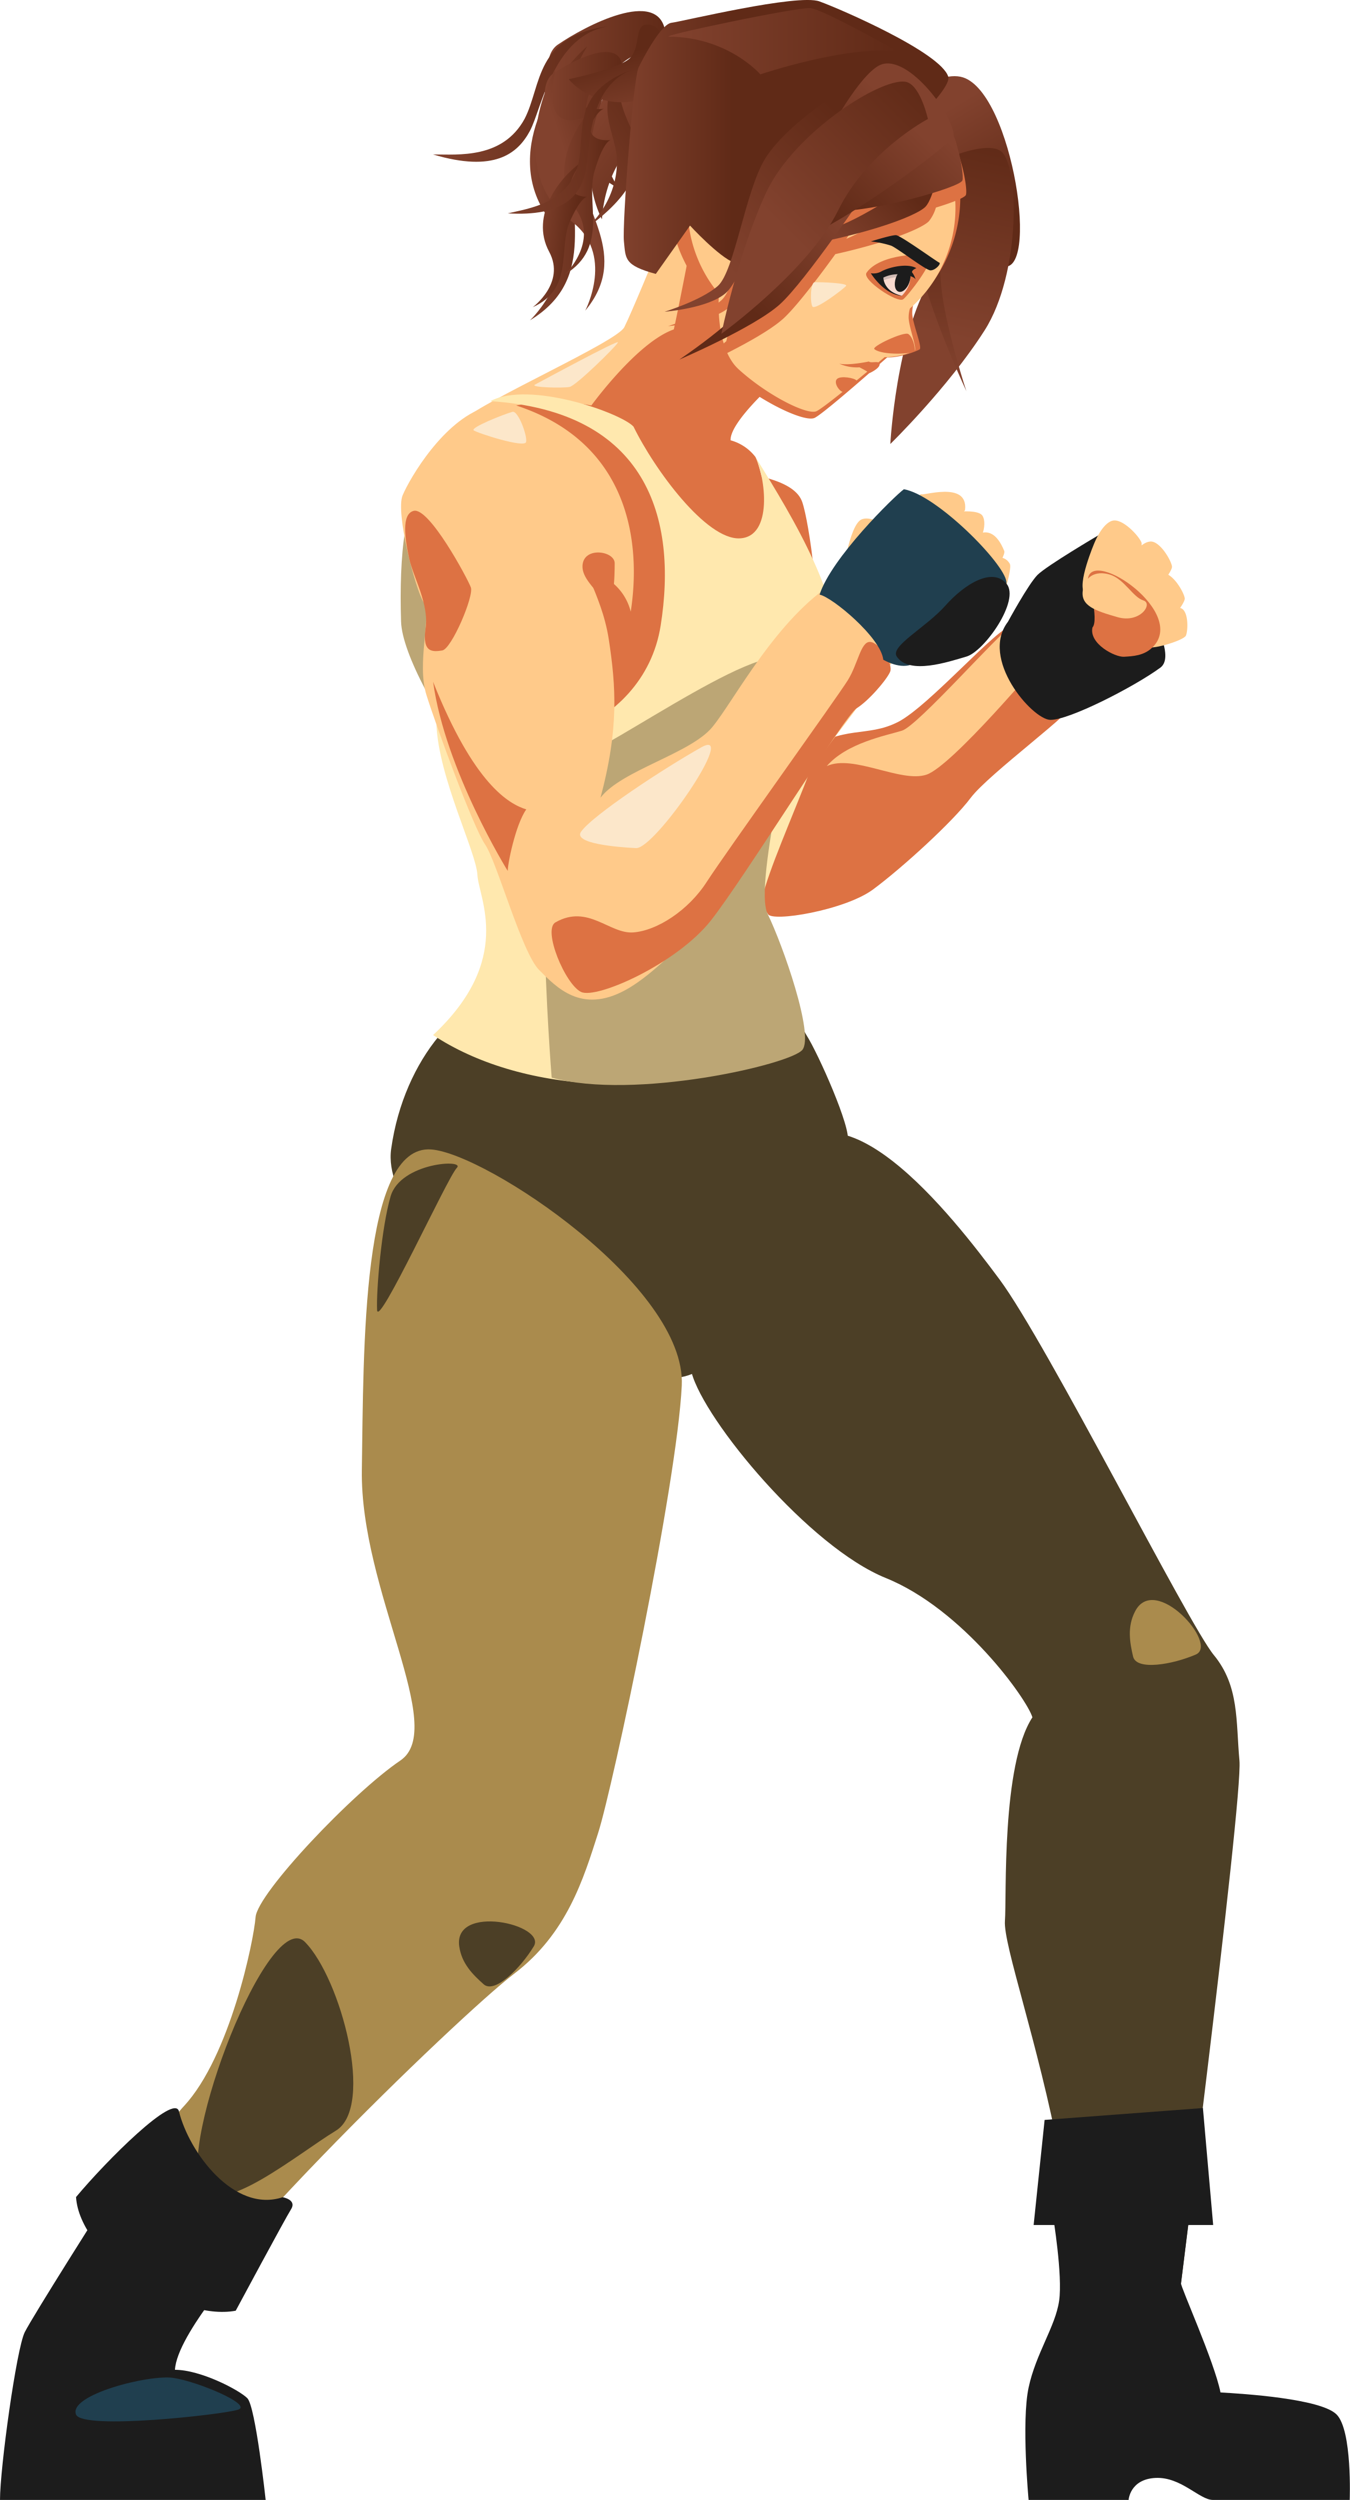 <svg xmlns="http://www.w3.org/2000/svg" xmlns:xlink="http://www.w3.org/1999/xlink" viewBox="0 0 368.42 682">
  <defs>
    <linearGradient id="linear-gradient" x1="-414.59" y1="2366.8" x2="-382.43" y2="2366.8" gradientTransform="matrix(1, 0, 0, -1, 564, 2394)" gradientUnits="userSpaceOnUse">
      <stop offset="0" stop-color="#82422e"/>
      <stop offset="1" stop-color="#602a17"/>
    </linearGradient>
    <linearGradient id="linear-gradient-2" x1="-1013.69" y1="1662.54" x2="-981.52" y2="1662.54" gradientTransform="matrix(0.82, 0.58, 0.58, -0.82, 30.28, 1980.79)" xlink:href="#linear-gradient"/>
    <linearGradient id="linear-gradient-3" x1="-419.37" y1="2343.98" x2="-398.88" y2="2343.98" xlink:href="#linear-gradient"/>
    <linearGradient id="linear-gradient-4" x1="-445.84" y1="2368.37" x2="-397.62" y2="2368.37" xlink:href="#linear-gradient"/>
    <linearGradient id="linear-gradient-5" x1="418.23" y1="2553.13" x2="455.28" y2="2553.13" gradientTransform="matrix(0.84, -0.54, -0.54, -0.84, 1177.09, 2420.82)" xlink:href="#linear-gradient"/>
    <linearGradient id="linear-gradient-6" x1="-415.33" y1="2365.22" x2="-394.19" y2="2365.22" xlink:href="#linear-gradient"/>
    <linearGradient id="linear-gradient-7" x1="1838.95" y1="574.91" x2="1858.61" y2="574.91" gradientTransform="translate(11.31 1954.91) rotate(-102.65)" xlink:href="#linear-gradient"/>
    <linearGradient id="linear-gradient-8" x1="45.59" y1="2501.03" x2="63.36" y2="2501.03" gradientTransform="matrix(0.95, -0.32, -0.32, -0.95, 912.44, 2436.24)" xlink:href="#linear-gradient"/>
    <linearGradient id="linear-gradient-9" x1="-388.68" y1="2348.95" x2="-375.69" y2="2348.95" gradientTransform="matrix(1, -0.01, -0.01, -1, 564.37, 2396.44)" xlink:href="#linear-gradient"/>
    <linearGradient id="linear-gradient-10" x1="-572.01" y1="2192.83" x2="-560.75" y2="2192.83" gradientTransform="matrix(0.99, 0.12, 0.12, -0.99, 447.96, 2309.68)" xlink:href="#linear-gradient"/>
    <linearGradient id="linear-gradient-11" x1="-110.65" y1="2482.94" x2="-68.81" y2="2482.94" gradientTransform="matrix(0.97, -0.23, -0.23, -0.97, 810.84, 2436.11)" xlink:href="#linear-gradient"/>
    <linearGradient id="linear-gradient-12" x1="2098.32" y1="1027.03" x2="2076.59" y2="1005.29" gradientTransform="matrix(-0.54, -0.84, 0.84, -0.54, 526.79, 2358.42)" xlink:href="#linear-gradient"/>
    <linearGradient id="linear-gradient-13" x1="1642.03" y1="2081.89" x2="1618.44" y2="2058.3" gradientTransform="matrix(-0.97, -0.24, 0.24, -0.97, 1347.78, 2445.65)" xlink:href="#linear-gradient"/>
    <linearGradient id="linear-gradient-14" x1="2054.06" y1="1001.95" x2="2092.4" y2="1040.29" gradientTransform="matrix(-0.54, -0.84, 0.84, -0.54, 526.79, 2358.42)" xlink:href="#linear-gradient"/>
    <linearGradient id="linear-gradient-15" x1="-307.56" y1="2291.06" x2="-307.56" y2="2335.61" xlink:href="#linear-gradient"/>
    <linearGradient id="linear-gradient-16" x1="-395.85" y1="2356.63" x2="-364.03" y2="2356.63" xlink:href="#linear-gradient"/>
    <linearGradient id="linear-gradient-17" x1="-338.09" y1="2327.87" x2="-320.25" y2="2345.7" xlink:href="#linear-gradient"/>
    <linearGradient id="linear-gradient-18" x1="-307.14" y1="2357.6" x2="-328.87" y2="2335.86" xlink:href="#linear-gradient"/>
    <linearGradient id="linear-gradient-19" x1="-337.29" y1="2336.24" x2="-361.64" y2="2311.89" xlink:href="#linear-gradient"/>
    <linearGradient id="linear-gradient-20" x1="-369.2" y1="2324.31" x2="-332.54" y2="2360.98" xlink:href="#linear-gradient"/>
    <linearGradient id="linear-gradient-21" x1="-317.84" y1="2362.8" x2="-341.52" y2="2339.12" xlink:href="#linear-gradient"/>
    <linearGradient id="linear-gradient-22" x1="-351.35" y1="2332.47" x2="-313.01" y2="2370.81" xlink:href="#linear-gradient"/>
    <linearGradient id="linear-gradient-23" x1="-381.59" y1="2382.73" x2="-318.94" y2="2382.73" xlink:href="#linear-gradient"/>
  </defs>
  <title>stand</title>
  <g id="Layer_2" data-name="Layer 2">
    <g id="Layer_1-2" data-name="Layer 1">
      <g id="stand">
        <path id="pelvis" d="M220.08,282.37c-3.21-5-.33-12.34-42.33-12.25-19.5.05-25,.78-38,.78s-29.5,17.47-33,42.55,56,62.42,77.14,62.42,46.36-61,47.44-64.5S223.28,287.38,220.08,282.37Z" fill="#4c3f26"/>
        <path id="pants_leg_l" data-name="pants leg l" d="M338.25,480.31c-1-10.81,0-20.31-7-28.81s-45.5-85-58.5-102.5-44.28-57.66-60-31.39c-10.71,17.89-27.5,43.89-24,56.89s32,47.5,53,56,38.5,33,40,38c-8.5,13-7,49-7.5,55.5s9,33,15,64.5,0,54.5,0,54.5h30.5S339.25,491.11,338.25,480.31Z" fill="#4c3f26"/>
        <path id="pants_thigh_highlight_l" data-name="pants thigh highlight l" d="M309.75,439.63c-2.16,4.19-1.44,8.37-.53,12.28s10.75,2.2,17.12-.54S315.18,429,309.75,439.63Z" fill="#aa8b4d"/>
        <path id="shoe_rim_l" data-name="shoe rim l" d="M331.08,607h-49l3-28.67,43.2-3.24Z" fill="#1c1c1c"/>
        <path id="shoe_l" data-name="shoe l" d="M364.75,658.68c-4.33-4.33-25.67-5.67-31.67-6-1.66-8.33-10.9-28.82-10.78-29.77s3-24.24,3-24.24l-37.92,6s2.66,16,1.66,23-6.33,14.33-8.33,23.67,0,30.66,0,30.66H308s.34-5.66,7.34-6,12,6,15.66,6h37.34S369.08,663,364.75,658.68Z" fill="#1c1c1c"/>
        <path id="pants_leg_r" data-name="pants leg r" d="M117.69,313.58C98.69,312.15,99.25,368,98.75,401s23.5,70.5,10.5,79.29-39,36.21-39.5,42.71-7,38-19.5,51.5S6.75,647,6.75,647h34c7-22.5,85-97.5,99.5-108.5s19-26,23-38.5,21.5-95,22.81-122S132.71,314.7,117.69,313.58Z" fill="#aa8b4d"/>
        <path id="pants_calf_shadow_r" data-name="pants calf shadow r" d="M83.25,529.82c-9.76-9.93-35,55.43-28.23,66.93,5,8.5,26-9,36.66-15.5S93,539.75,83.25,529.82Z" fill="#4c3f26"/>
        <path id="pants_shin_shadow_r" data-name="pants shin shadow r" d="M125.33,531c.67,4.67,3.67,7.67,6.67,10.33S142,537,145.66,531,123.65,519.25,125.33,531Z" fill="#4c3f26"/>
        <path id="pants_thigh_shadow_r" data-name="pants thigh shadow r" d="M106.6,326.37c-2.48,8.44-3.94,25.75-3.69,31s19.25-36.25,21.75-38.75S109.32,317.12,106.6,326.37Z" fill="#4c3f26"/>
        <path id="shoe_r" data-name="shoe r" d="M67.5,654.25c-2.25-2.25-12.75-7.75-19.75-7.75.5-9.75,19.75-31,19.75-31L29,600.25s-20,31.5-22.25,36S0,673.25,0,682H72.5S69.75,656.5,67.5,654.25Z" fill="#1c1c1c"/>
        <path id="shoe_rim_r" data-name="shoe rim r" d="M77.13,599.42C63.85,603.8,51.57,587.11,48.84,576c-1.24-5.06-19.76,13.38-28.09,23.38,1,15.67,27.67,34,43.58,31,0,0,13.42-25,15.09-27.66S77.13,599.42,77.13,599.42Z" fill="#1c1c1c"/>
        <path id="shoe_highlight_r" data-name="shoe highlight r" d="M47.33,648.71c-6.67-1-28.75,4.63-26.58,10C22.5,663,61,658.71,65,657.37S54,649.71,47.33,648.71Z" fill="#203f4f"/>
        <path id="arm_shadow_l" data-name="arm shadow l" d="M292.85,191.81c-1.33-1.56-14-20.1-17-20.77S253.52,192.71,245,197s-14.8.67-25.42,8.16c-3.3-1.18,0-22.28,2.37-30.08s-1.08-32.41-3-38.08-11.83-7.37-20.38-8.75c-11.51-1.86-14.29,48.42-14.29,75.22s24.29,43.53,25.28,45.86,21-1,28.67-6.66,21.67-18.34,26.67-25S294.18,193.37,292.85,191.81Z" fill="#dd7243"/>
        <path id="arm_l" data-name="arm l" d="M275.85,171c-3.28,1.82-25.38,27-29.69,28.33s-15.08,3.34-20.53,9.67c7.22-3.33,20.22,4.67,27.22,2.33S284.18,180,284.18,180,279.13,169.22,275.85,171Z" fill="#ffca8a"/>
        <path id="glove_shadow_l" data-name="glove shadow l" d="M299.81,146s-14.17,8.33-16.67,10.84-8.07,12.78-8.07,12.78c-7.73,10.12,6.57,26.54,11.49,26.76s22.75-8.88,30.08-14.22S299.81,146,299.81,146Z" fill="#1c1c1c"/>
        <path id="index_l" data-name="index l" d="M311.51,148c-.66-1.76-5.24-6.76-8-5.93s-4.79,5.93-4.79,5.93-5,11.65-2.67,13.86,6.37-.45,8.5-1.19S312.16,149.8,311.51,148Z" fill="#ffca8a"/>
        <path id="middle_l" data-name="middle l" d="M313.89,147.73c-2.63.2-5.37,4.32-5.37,4.32s-6.63,9.35-5,11.74,5.71.82,7.73.56,8.84-8.17,8.59-9.85S316.52,147.52,313.89,147.73Z" fill="#ffca8a"/>
        <path id="ring_l" data-name="ring l" d="M317.36,156.42c-2.63.2-5.37,4.32-5.37,4.32s-6.64,9.35-5,11.74,5.71.82,7.74.56,8.83-8.17,8.59-9.85S320,156.21,317.36,156.42Z" fill="#ffca8a"/>
        <path id="pinky_l" data-name="pinky l" d="M322.46,166c-1.94-1-5.71.65-5.71.65s-8.86,3.62-8.77,6,3.66,3.13,5.2,3.86,9.88-1.82,10.46-3.11S324.41,167,322.46,166Z" fill="#ffca8a"/>
        <path id="palm_shadow_l" data-name="palm shadow l" d="M296.9,157.86s3.07,11.34,1.24,13.31c-1,4.47,6.18,8.14,8.59,8s5.38-.27,7.7-2.48C324.29,167.28,298.12,149.42,296.9,157.86Z" fill="#dd7243"/>
        <path id="thumb_l" data-name="thumb l" d="M312,163.79c-2.8-.86-5.12-5.73-9-7-4.16-1.32-7.16.66-7.54,4.58s3.38,5.24,9.54,7S314.81,164.64,312,163.79Z" fill="#ffca8a"/>
        <path id="shirt_back" data-name="shirt back" d="M117,131.38c-6.57,2.76-8.11,20.35-7.55,38.17s40.3,71.16,43.42,61.82S133.66,124.39,117,131.38Z" fill="#bca675"/>
        <path id="torso_skin" data-name="torso skin" d="M223,33H176.77l2.17,36.31s-6.56,15.94-8.56,19.94S132.54,109,126.31,114.61s-12.85,71.68-3.39,93.91,87.17,17.27,94.07,7.78,8-45.3,2.64-57.42-32-46.17-32-46.17L223,88.09Z" fill="#ffca8a"/>
        <path id="torso_shadow" data-name="torso shadow" d="M199.38,120.12c-.25-5.25,13.57-17.2,13.57-17.2l-21.82-49.8s-5.75,30.25-7.25,36.75c-10,3.5-22.5,20.75-22.5,20.75a54.37,54.37,0,0,0-20.5,0c30.5,10,34.25,36.75,31.25,56.25-4-15.75-29.25-15.75-31.25,0s5.5,46.38,46.37,46.38,21.38-85.13,18.88-88.63A12.81,12.81,0,0,0,199.38,120.12Z" fill="#dd7243"/>
        <path id="shirt_torso" data-name="shirt torso" d="M206.13,124.62c2.75,5.5,4.92,21.84-4.25,22.25s-23.25-18.75-29-30.5c-3.5-3.75-28.44-12.59-39.08-6.93,42.85,2.73,51.16,31.93,46.49,61.27s-41.33,40-61.19,26.95c.62,14.64,10.86,34.71,11.19,41.05s10,23-12.1,43.66c23.22,15.34,61.44,18.67,100.77,4,0,0-9.33-28.66-11.33-36.66s20.69-49.25,21.41-67.84S217.13,142.37,206.13,124.62Z" fill="#ffe8ae"/>
        <path id="shirt_abs_shadow" data-name="shirt abs shadow" d="M209.51,249.37c-4.15-8.5,9.15-55.5,6.55-67.5s-49.4,22.61-60.85,26S150.56,294,150.56,294c22.55,6.2,65.1-3.58,68.4-7.58S213.66,257.87,209.51,249.37Z" fill="#bca675"/>
        <path id="hair_tail11" data-name="hair tail11" d="M181.53,8.56c-1.81-12-21.86-1.5-29.36,3.66s1,31,16.62,39.14c0,0-11.75-17.16-.34-32.64C172.41,13.35,182.27,13.46,181.53,8.56Z" fill="url(#linear-gradient)"/>
        <path id="hair_tail10" data-name="hair tail10" d="M173.38,18.3c-9.11-.12-17.14,25.81-9.09,41.54,0,0,.34-20.8,18.6-26.82,6.34-2.09,14.32,3.7,16.56-.72C204.91,21.46,182.48,18.43,173.38,18.3Z" fill="url(#linear-gradient-2)"/>
        <path id="hair_tail9" data-name="hair tail9" d="M160.25,12.64c-9.5,8.25-22.92,29.37-10.81,46.5,10.06,14.25-4.81,28.25-4.81,28.25,19.37-11.75,8.89-30.75,13.13-44.5,3.48-11.28,6.2-13,7.07-13.21C162.67,29.93,149.18,30.86,160.25,12.64Z" fill="url(#linear-gradient-3)"/>
        <path id="hair_tail8" data-name="hair tail8" d="M143.16,32.43c-6,10.94-18,9.71-25,9.7,16.72,5,23.1-.19,26.44-6.39s6.28-26.37,21.78-28.62C145.91,9.62,147.91,23.23,143.16,32.43Z" fill="url(#linear-gradient-4)"/>
        <path id="hair_tail7" data-name="hair tail7" d="M174.2,40.77c-.39-5.39-10.34-16.2-1.21-24-12.27,10.06-5.37,18.06-4.67,26,.62,9.58-5.17,17.6-9.73,20.48C172.4,53.85,174.59,46.17,174.2,40.77Z" fill="url(#linear-gradient-5)"/>
        <path id="hair_tail6" data-name="hair tail6" d="M169.79,17.75c-1.16-7.71-14-1-18.87,2.36s-1.82,18,8.25,23.25c0,0-.22-15.54,2.21-19.07S170.26,20.91,169.79,17.75Z" fill="url(#linear-gradient-6)"/>
        <path id="hair_tail5" data-name="hair tail5" d="M176.28,6.72c-3,.21-1.51,6-4.22,9s-16.85,5.89-16.85,5.89c6.79,8,20.79,7.76,22.79,2.71S183.51,6.21,176.28,6.72Z" fill="url(#linear-gradient-7)"/>
        <path id="hair_tail4" data-name="hair tail4" d="M158,44.54c-.3-10.24,1.46-12.39,2.11-12.83-1.7.81-12.52,5.35-8.52-12.71-5.5,9.43-10.61,30.53,4.12,41.21,12.25,8.88,4,24.54,4,24.54C172.25,69.68,158.33,57,158,44.54Z" fill="url(#linear-gradient-8)"/>
        <path id="hair_tail3" data-name="hair tail3" d="M163.67,27.42c-6,5.28-14.35,18.74-6.59,29.52,6.47,9-2.88,17.93-2.88,17.93,12.21-7.56,5.46-19.54,8.07-28.27,2.14-7.2,3.86-8.26,4.4-8.41C165.32,38.36,156.75,39,163.67,27.42Z" fill="url(#linear-gradient-9)"/>
        <path id="hair_tail2" data-name="hair tail2" d="M158.89,44.09c-5.74,3.87-14.48,14.49-9,24.64,4.53,8.45-4.52,15.09-4.52,15.09,11.36-5.11,6.91-16.18,10.15-23.39,2.66-6,4.26-6.67,4.74-6.74C159.06,53.69,151.62,53.3,158.89,44.09Z" fill="url(#linear-gradient-10)"/>
        <path id="hair_tail" data-name="hair tail" d="M157.74,45.06c-2.89,10.43-13.23,11.76-19.17,13.15,15.12.9,19.48-4.75,21.06-10.64s.08-23.51,12.72-28.49C155.54,25.26,159.93,36.35,157.74,45.06Z" fill="url(#linear-gradient-11)"/>
        <path id="hair_side4_l" data-name="hair side4 l" d="M265.38,38.26c-7.47-2.53-21.55,3.29-22.84,4.85s6,25.24,11.43,33S274.5,41.35,265.38,38.26Z" fill="url(#linear-gradient-12)"/>
        <path id="hair_side3_l" data-name="hair side3 l" d="M262.83,21.12c-7.55-2.46-22.36,8.94-23.64,14.2-.48,2,25.17,34,34.1,37.2C284,76.43,276.41,25.55,262.83,21.12Z" fill="url(#linear-gradient-13)"/>
        <path id="hair_side2_l" data-name="hair side2 l" d="M273.15,41.25c-3.15-2.35-11.4.71-11.4.71s1.64,18.55-7.78,34.17-11,45-11,45,15.7-15.3,25.7-30.95S278.17,45,273.15,41.25Z" fill="url(#linear-gradient-14)"/>
        <path id="hair_side_l" data-name="hair side l" d="M257.15,80.47c-1.52-10.88-.47-29.07-.47-29.07s-6.56,5.81-7.4,9.13,2.18,19.41,14.45,46.19C263.73,106.72,258.67,91.34,257.15,80.47Z" fill="url(#linear-gradient-15)"/>
        <path id="face_shadow" data-name="face shadow" d="M249.27,82.93a39.7,39.7,0,1,0-56.73-3c-.27,8.09,1.21,17.72,6.42,22.23,8.67,7.5,20.67,13.16,23.38,11.83s19.79-16.5,19.79-16.5c3.33.17,8-1.67,8.83-2.17s-1.83-6.83-2-9.66A9.66,9.66,0,0,1,249.27,82.93Z" fill="#dd7243"/>
        <path id="face" d="M248.32,84.16a36.54,36.54,0,1,0-52.13-4c-.43,7.43.7,16.33,5.4,20.6,7.8,7.09,18.71,12.58,21.24,11.41s18.58-14.73,18.58-14.73a19.92,19.92,0,0,0,8.18-1.79c.78-.44-1.53-6.33-1.62-8.94A8.82,8.82,0,0,1,248.32,84.16Z" fill="#ffca8a"/>
        <path id="face_nose_shadow" data-name="face nose shadow" d="M247.88,91.12c-1.2-.75-10.13,3.41-9.25,4.13,2.12,1.75,10.84,1.4,11,.4S249.07,91.88,247.88,91.12Z" fill="#dd7243"/>
        <path id="face_toplip_shadow" data-name="face toplip shadow" d="M237.13,98.62s-5.5,1.17-8.09.59a11.73,11.73,0,0,0,5.51,1,30.35,30.35,0,0,1,2.78,1.56s2.71-1.21,2.72-2.38S237.71,99.21,237.13,98.62Z" fill="#dd7243"/>
        <path id="face_chin_shadow" data-name="face chin shadow" d="M233.75,103.82c-.44-.7-4.31-1.39-5.31-.45s.45,3.22,1.51,3.53S234.18,104.51,233.75,103.82Z" fill="#dd7243"/>
        <path id="face_eye_shadow_r" data-name="face eye shadow r" d="M253.64,70.23c-1.08-1.41-13.59-1-17.16,4.17-1.33,1.92,8.5,8.42,10,7.25S254.73,71.65,253.64,70.23Z" fill="#dd7243"/>
        <path id="face_shadow_r" data-name="face shadow r" d="M261.19,40.87c0-5.42-12-21.78-19.57-19.4-1.43.45-3.18,2-5.08,4.16-9.09,4.09-22.14,13.93-26.85,21.67-5.38,8.83-8.3,30.7-12.88,34.67s-14.5,7-14.5,7,11.75-.93,16.63-5.09a13.08,13.08,0,0,0,2.42-3.16c-1.55,5.48-2.61,10-3.15,12.37a140.46,140.46,0,0,1-11.85,8.9s20.31-8.73,27.33-15c3.4-3.07,9.21-10.66,14.28-17.66,15.5-3.49,23.87-7.21,25.55-9a11,11,0,0,0,1.89-3.7c4.61-1.41,8-2.76,8.19-3.47C264,52,263.17,46.34,261.19,40.87ZM232.5,64.47l-1.54.68c.85-1.2,1.66-2.34,2.4-3.4l.92-.58c1.85-.2,3.9-.5,6-.89C237.61,61.87,234.91,63.35,232.5,64.47Z" fill="#dd7243"/>
        <path id="eye_white_r" data-name="eye white r" d="M247.29,74.2c-1.55-.85-6.81.39-6.61,1.18s.44,4.25,5.41,5.33C247.84,79,249.58,75.44,247.29,74.2Z" fill="#f9dacf"/>
        <path id="eye_shadow_r" data-name="eye shadow r" d="M248,73.1s-6.65.41-8.05,1.57l.65,2c1.56-.76,5.21-1.5,6.49-1.1S248,73.1,248,73.1Z" fill="#d1bbb4"/>
        <path id="eye_lash_r" data-name="eye lash r" d="M250.08,73.16c-2.52-1.47-7.59-.24-9.65.94a4.47,4.47,0,0,1-2.78.44s3.58,5.91,8.6,6.18c-5.22-1.13-5.17-5-5.17-5a9.17,9.17,0,0,1,5.41-.79c2.85.36,3.32,1.14,3.4,1.35a5.88,5.88,0,0,0-1-2S248.75,73.7,250.08,73.16Z" fill="#1c1c1c"/>
        <path id="eye_iris_r" data-name="eye iris r" d="M248.16,77.06c-.61,1.74-1.93,2.86-2.94,2.5s-1.33-2-.72-3.78,1.92-2.86,2.94-2.5S248.77,75.33,248.16,77.06Z" fill="#1c1c1c"/>
        <path id="brow_r" data-name="brow r" d="M256.29,71.62c-.66-.25-10.5-7.38-11.75-7.46s-6.89,1.71-6.89,1.71A26.93,26.93,0,0,1,243.13,67c1.58.55,9.41,6.66,10.75,6.75S257,71.87,256.29,71.62Z" fill="#1c1c1c"/>
        <path id="hair_back" data-name="hair back" d="M258.78,20.92c-2-6.55-29.2-18.38-35.16-20.54s-37.54,5.5-40.35,5.83-7.52,9.17-9,12.21-4.5,42.79-4,47.46,0,6.5,8.7,8.85l9.34-13.19s7.79,8.5,12.12,10.17S260.75,27.47,258.78,20.92Z" fill="url(#linear-gradient-16)"/>
        <path id="hair_side6_r" data-name="hair side6 r" d="M231.55,60.54c-10,4.61-25.64,8.67-25.64,8.67,29.17-4.17,44.34-10.33,46.67-12.83s3.67-11.17,3.67-11.17S241.53,55.93,231.55,60.54Z" fill="url(#linear-gradient-17)"/>
        <path id="hair_side5_r" data-name="hair side5 r" d="M254.38,27.38c-7.53-6-35.18,29.69-25.68,30.08s33.34-6.32,33.95-8.25S260.55,32.29,254.38,27.38Z" fill="url(#linear-gradient-18)"/>
        <path id="hair_side4_r" data-name="hair side4 r" d="M229.66,43.38C217.91,67.71,210.41,81,185.41,98.09c0,0,20.32-8.73,27.34-15S237,51.21,237,51.21Z" fill="url(#linear-gradient-19)"/>
        <path id="hair_side3_r" data-name="hair side3 r" d="M208.75,43.38c-5.38,8.83-8.3,30.69-12.88,34.66s-14.5,7-14.5,7S193.12,84.16,198,80s10.51-24.67,18.06-33.54,22.1-17.13,22.1-17.13l1-9C230.37,23,214.12,34.54,208.75,43.38Z" fill="url(#linear-gradient-20)"/>
        <path id="hair_side2_r" data-name="hair side2 r" d="M240.67,17.54C231.49,20.42,209,67,218.27,65s42-26,42-28C260.26,31.54,248.26,15.17,240.67,17.54Z" fill="url(#linear-gradient-21)"/>
        <path id="hair_side_r" data-name="hair side r" d="M247.66,22.46c-5.86-2.2-30.91,13.37-38.66,30.25s-12.13,38.35-12.13,38.35,23.79-17.23,31.83-33.6,24.53-25,24.53-25S251.33,23.83,247.66,22.46Z" fill="url(#linear-gradient-22)"/>
        <path id="hair_top" data-name="hair top" d="M221.16,2.21C217.66,1.87,179,10,182.65,10c16.16.17,24.85,10.29,24.85,10.29s23.66-8,37.56-6.25C245.06,14.08,224.66,2.54,221.16,2.21Z" fill="url(#linear-gradient-23)"/>
        <path id="cheek_highlight_r" data-name="cheek highlight r" d="M222.33,77c-1.16.07-1.29,5.5-.61,6.63s8.66-4.91,9.19-5.65S224.29,76.93,222.33,77Z" fill="#fce7ca"/>
        <path id="neck_highlight_r" data-name="neck highlight r" d="M146,104.92c-1.52.8,7.64,1,9.44.64s12.83-11.19,13.2-12.15S147.39,104.2,146,104.92Z" fill="#fce7ca"/>
        <path id="arm_r" data-name="arm r" d="M228.08,158.62c-16.2,10-27.7,32.5-33.7,39.75s-24.75,11.75-30.5,19.25c5-18.75,4.25-30.25,2.25-43.25s-9.25-21.25-6.75-25.75-16.75-40.75-27-37.5c-11.31,3.59-20.5,19.25-22.5,24s3.5,25.75,5.75,29.25-2,16.5.75,25.25,12.75,36,16,40.75,10,29.5,14.75,34.25,11.5,12,23.5,5.5,30-28.25,37.5-41,36.85-50.75,40.3-54.5Z" fill="#ffca8a"/>
        <path id="shoulder_shadow_r" data-name="shoulder shadow r" d="M128.5,160.25c-.87-2.38-11.39-22-15.62-20.88-3.38.88-2.38,7.7-1.21,13s5.46,12.36,4.47,19.08,2,6.4,4.55,6S129.38,162.62,128.5,160.25Z" fill="#dd7243"/>
        <path id="forearm_shadow_r" data-name="forearm shadow r" d="M237.38,175.12c-2.5,0-3.22,5.94-6,10.44s-33.53,47.31-38.53,55.06-13.5,13.25-20,13.75-12.36-7.81-21.25-2.75c-3.6,2,2.69,17,7,19s26.15-7.75,35.4-19.5,36.51-55.89,39.76-57.89,8.14-7.67,9.14-9.92S239.88,175.12,237.38,175.12Z" fill="#dd7243"/>
        <path id="arm_shadow_r" data-name="arm shadow r" d="M118.19,186c3.33,24.18,20.38,51.61,20.38,51.61-.08-1.71,2.09-12.61,5.05-16.8C138.9,219.34,129.33,214,118.19,186Z" fill="#dd7243"/>
        <path id="armpit_shadow_r" data-name="armpit shadow r" d="M159.05,153.65c.93-4.54,8.7-3.22,8.7,0s-.13,13.63-3.06,10S158.35,157.07,159.05,153.65Z" fill="#dd7243"/>
        <path id="shoulder_highlight_r" data-name="shoulder highlight r" d="M139.85,112.35c-2.55.72-11.57,4.33-10.57,5.06s13.92,4.92,14.3,3.17S141.37,111.92,139.85,112.35Z" fill="#fce7ca"/>
        <path id="forearm_highlight_r" data-name="forearm highlight r" d="M191.41,203.87c-10.25,5.75-29.57,18.45-32.82,23-2.33,3.25,9.82,4.25,15,4.5S201.66,198.12,191.41,203.87Z" fill="#fce7ca"/>
        <path id="index_r" data-name="index r" d="M251.31,134.77c-2.44,2.56-1.51,8.41.67,9.8,2.36,1.5,11.26-4.38,11.39-5.5C264.28,130.9,251.17,135.6,251.31,134.77Z" fill="#ffca8a"/>
        <path id="middle_r" data-name="middle r" d="M268.11,140.68c-1.53-2.34-12.07-.66-12.64.31s6.73,9.39,8.36,9.14C267.68,149.54,269.64,143,268.11,140.68Z" fill="#ffca8a"/>
        <path id="ring_r" data-name="ring r" d="M274.06,150.29c-4.14-10.15-10.29-1.85-10.19-2-1.92,2,2.16,11.89,3.25,12.23S274.68,151.82,274.06,150.29Z" fill="#ffca8a"/>
        <path id="pinky_r" data-name="pinky r" d="M275.59,153.83c-1.89-3.41-6.93-1.34-8.59.9s3.55,11.56,4.66,11.76S276.38,155.27,275.59,153.83Z" fill="#ffca8a"/>
        <path id="thumb_r" data-name="thumb r" d="M235.1,141.71c-3.35,1.49-5.64,16.46-4.92,17.35s13.77-6.72,14.4-8.77C246.09,145.42,238.45,140.22,235.1,141.71Z" fill="#ffca8a"/>
        <path id="glove_r" data-name="glove r" d="M246.67,133.47c-2.7,2-19.8,18.75-23,28.75,3.47.69,16.75,11.75,17.38,17.75,0,0,4.87,3,8.35,1,1.48,1,7.27.5,12-2.25s13.75-15,13.25-20S255.62,135,246.67,133.47Z" fill="#203f4f"/>
        <path id="glove_shadow_r" data-name="glove shadow r" d="M274.66,159.22c-3.83-4.49-11.33,0-16.66,6s-15.17,11.05-13.26,13.9c3.41,5.07,14.09,1.43,19,0S278.5,163.71,274.66,159.22Z" fill="#1c1c1c"/>
      </g>
    </g>
  </g>
</svg>
